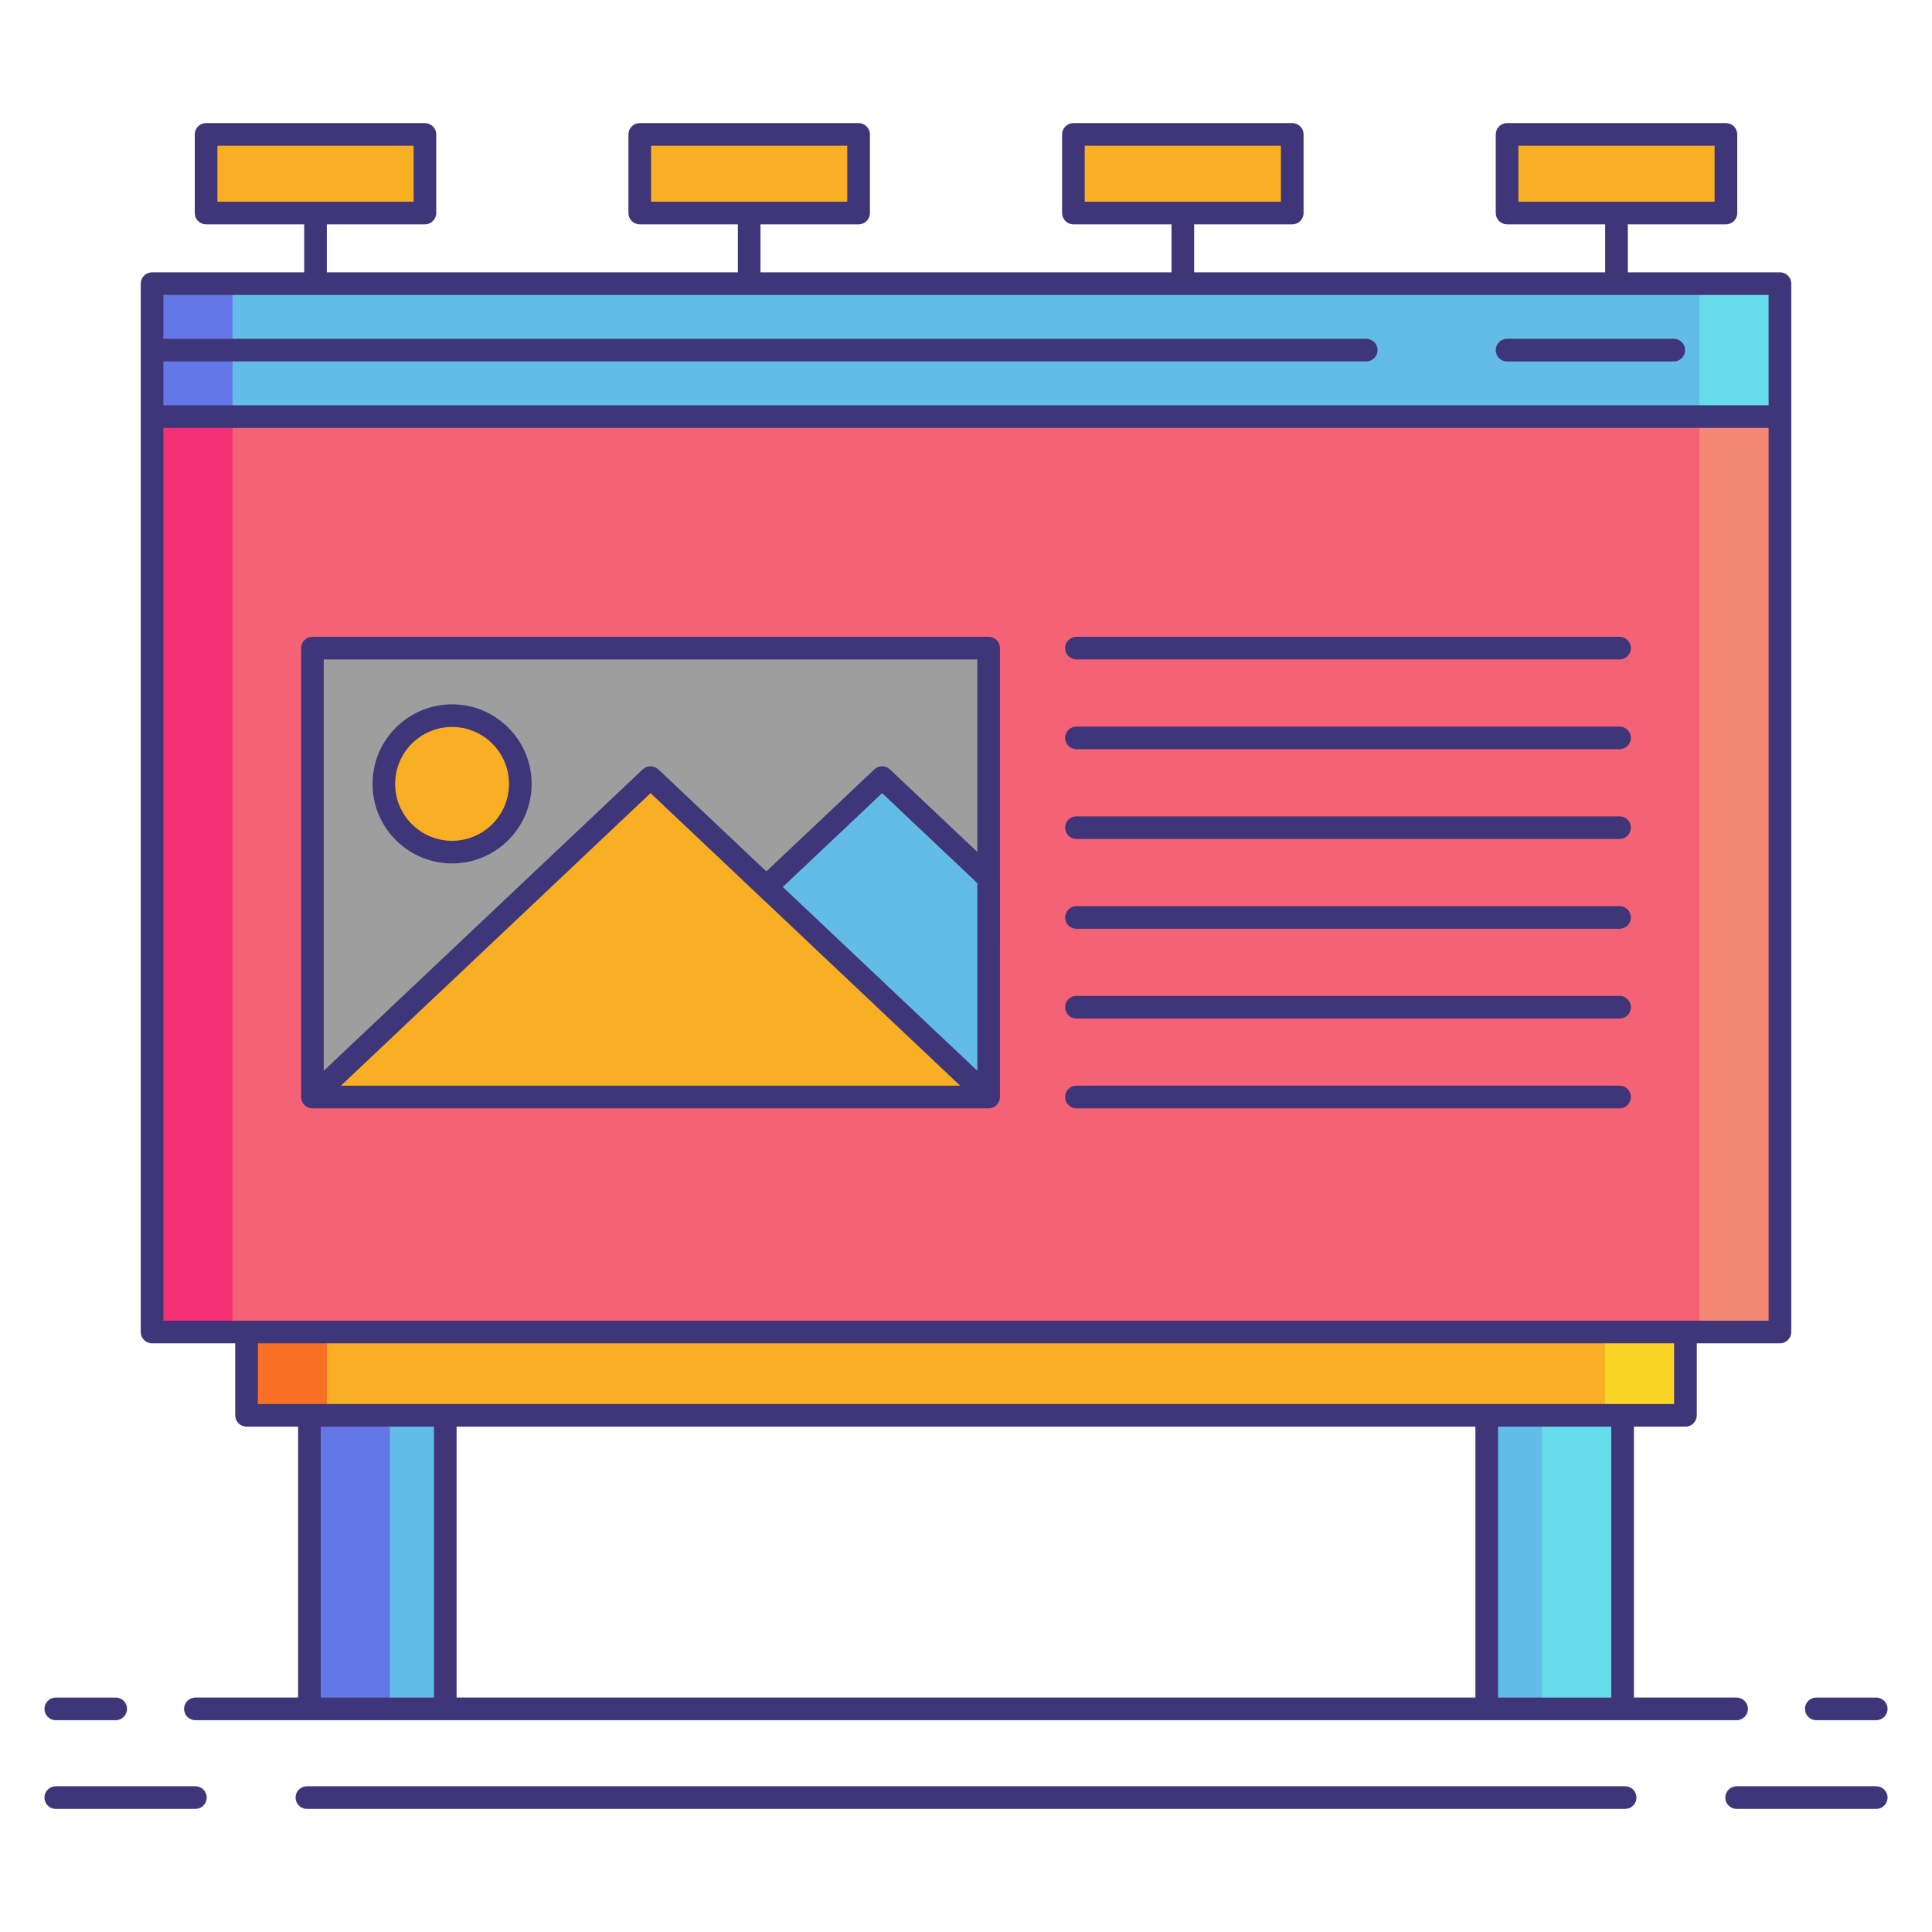 <svg id="Layer_1" enable-background="new 0 0 256 256" height="512" viewBox="0 0 256 256" width="512" xmlns="http://www.w3.org/2000/svg"><g><path d="m20.148 37.583h215.704v138.915h-215.704z" fill="#f46275"/><g><path d="m20.148 37.583h10.667v138.915h-10.667z" fill="#f43075"/></g><g><path d="m225.185 37.583h10.667v138.915h-10.667z" fill="#f48875"/></g><path d="m20.148 37.583h215.704v17.621h-215.704z" fill="#63bce7"/><g><path d="m20.148 37.583h10.667v17.622h-10.667z" fill="#6377e7"/></g><g><path d="m225.185 37.583h10.667v17.622h-10.667z" fill="#67dceb"/></g><g fill="#f8af23"><path d="m27.306 17.81h29v10.417h-29z"/><path d="m84.769 17.81h29v10.417h-29z"/><path d="m142.231 17.81h29v10.417h-29z"/><path d="m199.694 17.81h29v10.417h-29z"/></g><path d="m32.667 176.498h190.667v11.04h-190.667z" fill="#f8af23"/><g><path d="m32.667 176.498h10.667v11.04h-10.667z" fill="#f87023"/></g><g><path d="m212.667 176.498h10.667v11.04h-10.667z" fill="#f8d323"/></g><path d="m197 187.538h18v38.898h-18z" fill="#63bce7"/><path d="m41 187.538h18v38.898h-18z" fill="#63bce7"/><g><path d="m41 187.538h10.667v38.898h-10.667z" fill="#6377e7"/></g><g><path d="m204.333 187.538h10.667v38.898h-10.667z" fill="#67dceb"/></g><g><path d="m41.403 85.878h89.597v59.483h-89.597z" fill="#9e9e9e"/><path d="m72.087 145.361 44.799-42.329 14.117 13.339v28.99z" fill="#63bce7"/><g fill="#f8af23"><path d="m41.403 145.361 44.799-42.329 44.798 42.329z"/><circle cx="59.902" cy="103.869" r="9.043"/></g></g><g fill="#3f3679"><path d="m20.148 177.998h11.019v9.54c0 .828.672 1.5 1.5 1.5h6.833v35.897h-13.61c-.828 0-1.5.672-1.5 1.5s.672 1.5 1.5 1.5h15.11 18 138 18 15.11c.828 0 1.5-.672 1.5-1.5s-.672-1.5-1.5-1.5h-13.61v-35.897h6.833c.828 0 1.5-.672 1.5-1.5v-9.54h11.019c.828 0 1.5-.672 1.5-1.5v-121.294-17.621c0-.828-.672-1.5-1.5-1.5h-20.157v-6.355h13c.828 0 1.5-.672 1.5-1.5v-10.417c0-.828-.672-1.5-1.5-1.5h-29c-.828 0-1.5.672-1.5 1.5v10.417c0 .828.672 1.5 1.5 1.5h13v6.355h-54.463v-6.355h13c.828 0 1.5-.672 1.5-1.5v-10.417c0-.828-.672-1.5-1.5-1.5h-29c-.828 0-1.5.672-1.5 1.5v10.417c0 .828.672 1.5 1.5 1.5h13v6.355h-54.463v-6.355h13c.828 0 1.5-.672 1.5-1.5v-10.417c0-.828-.672-1.5-1.5-1.5h-29c-.828 0-1.5.672-1.5 1.5v10.417c0 .828.672 1.5 1.5 1.5h13v6.355h-54.463v-6.355h13c.828 0 1.5-.672 1.5-1.5v-10.417c0-.828-.672-1.5-1.5-1.5h-29c-.828 0-1.5.672-1.5 1.5v10.417c0 .828.672 1.5 1.5 1.5h13v6.355h-20.158c-.828 0-1.5.672-1.5 1.5v17.621 121.294c0 .828.672 1.5 1.5 1.5zm181.046-158.687h26v7.417h-26zm-57.463 0h26v7.417h-26zm-57.462 0h26v7.417h-26zm-57.463 0h26v7.417h-26zm13.694 205.625v-35.897h15v35.897zm153-35.898v35.897h-135v-35.897zm18 35.898h-15v-35.897h15zm8.333-38.898h-6.833-18-138-18-6.833v-8.04h187.666zm1.5-11.04h-190.666-11.019v-118.294h212.703v118.294zm11.019-135.915v14.621h-212.704v-5.811h159.389c.828 0 1.5-.672 1.5-1.5s-.672-1.5-1.5-1.5h-159.389v-5.811h212.704z"/><path d="m199.694 47.894h22.093c.828 0 1.5-.672 1.5-1.5s-.672-1.5-1.5-1.5h-22.093c-.828 0-1.5.672-1.5 1.5s.672 1.5 1.5 1.5z"/><path d="m132.5 85.878c0-.828-.672-1.5-1.5-1.5h-89.598c-.828 0-1.5.672-1.5 1.5v59.483c0 .828.672 1.5 1.5 1.5h89.598c.828 0 1.5-.672 1.5-1.5v-20.41c0-.01.003-.02.003-.029v-8.551c0-.01-.003-.019-.003-.028zm-5.271 57.983h-82.055l41.027-38.766zm-23.502-26.332 13.158-12.433 12.614 11.919v24.866zm25.773-30.151v25.51l-11.584-10.945c-.578-.547-1.482-.547-2.061 0l-14.312 13.523-14.312-13.523c-.578-.547-1.482-.547-2.061 0l-42.269 39.939v-54.504z"/><path d="m59.902 114.412c5.813 0 10.544-4.729 10.544-10.543s-4.73-10.544-10.544-10.544-10.543 4.73-10.543 10.544 4.73 10.543 10.543 10.543zm0-18.087c4.16 0 7.544 3.384 7.544 7.544 0 4.159-3.384 7.543-7.544 7.543-4.159 0-7.543-3.384-7.543-7.543 0-4.16 3.384-7.544 7.543-7.544z"/><path d="m214.598 84.378h-71.964c-.828 0-1.5.672-1.5 1.5s.672 1.5 1.5 1.5h71.964c.828 0 1.5-.672 1.5-1.5s-.672-1.5-1.5-1.5z"/><path d="m214.598 96.274h-71.964c-.828 0-1.5.672-1.5 1.5s.672 1.5 1.5 1.5h71.964c.828 0 1.5-.672 1.5-1.5s-.672-1.5-1.5-1.5z"/><path d="m214.598 108.172h-71.964c-.828 0-1.5.672-1.5 1.5s.672 1.5 1.5 1.5h71.964c.828 0 1.5-.672 1.5-1.5s-.672-1.5-1.5-1.5z"/><path d="m214.598 120.068h-71.964c-.828 0-1.5.672-1.5 1.5s.672 1.5 1.5 1.5h71.964c.828 0 1.5-.672 1.5-1.5s-.672-1.5-1.5-1.5z"/><path d="m214.598 131.965h-71.964c-.828 0-1.5.672-1.5 1.5s.672 1.5 1.5 1.5h71.964c.828 0 1.5-.672 1.5-1.5s-.672-1.5-1.5-1.5z"/><path d="m214.598 143.861h-71.964c-.828 0-1.5.672-1.5 1.5s.672 1.5 1.5 1.5h71.964c.828 0 1.5-.672 1.5-1.5s-.672-1.5-1.5-1.5z"/><path d="m25.89 236.689h-18.5c-.828 0-1.5.672-1.5 1.5s.672 1.5 1.5 1.5h18.5c.828 0 1.5-.672 1.5-1.5s-.672-1.5-1.5-1.5z"/><path d="m248.61 236.689h-18.5c-.828 0-1.5.672-1.5 1.5s.672 1.5 1.5 1.5h18.5c.828 0 1.5-.672 1.5-1.5s-.672-1.5-1.5-1.5z"/><path d="m215.337 236.689h-174.674c-.828 0-1.5.672-1.5 1.5s.672 1.5 1.5 1.5h174.674c.828 0 1.5-.672 1.5-1.5s-.672-1.5-1.5-1.5z"/><path d="m7.39 227.936h7.943c.828 0 1.5-.672 1.5-1.5s-.672-1.5-1.5-1.5h-7.943c-.828 0-1.5.672-1.5 1.5s.672 1.5 1.5 1.5z"/><path d="m240.667 227.936h7.943c.828 0 1.5-.672 1.5-1.5s-.672-1.5-1.5-1.5h-7.943c-.828 0-1.5.672-1.5 1.5s.672 1.5 1.5 1.5z"/></g></g></svg>